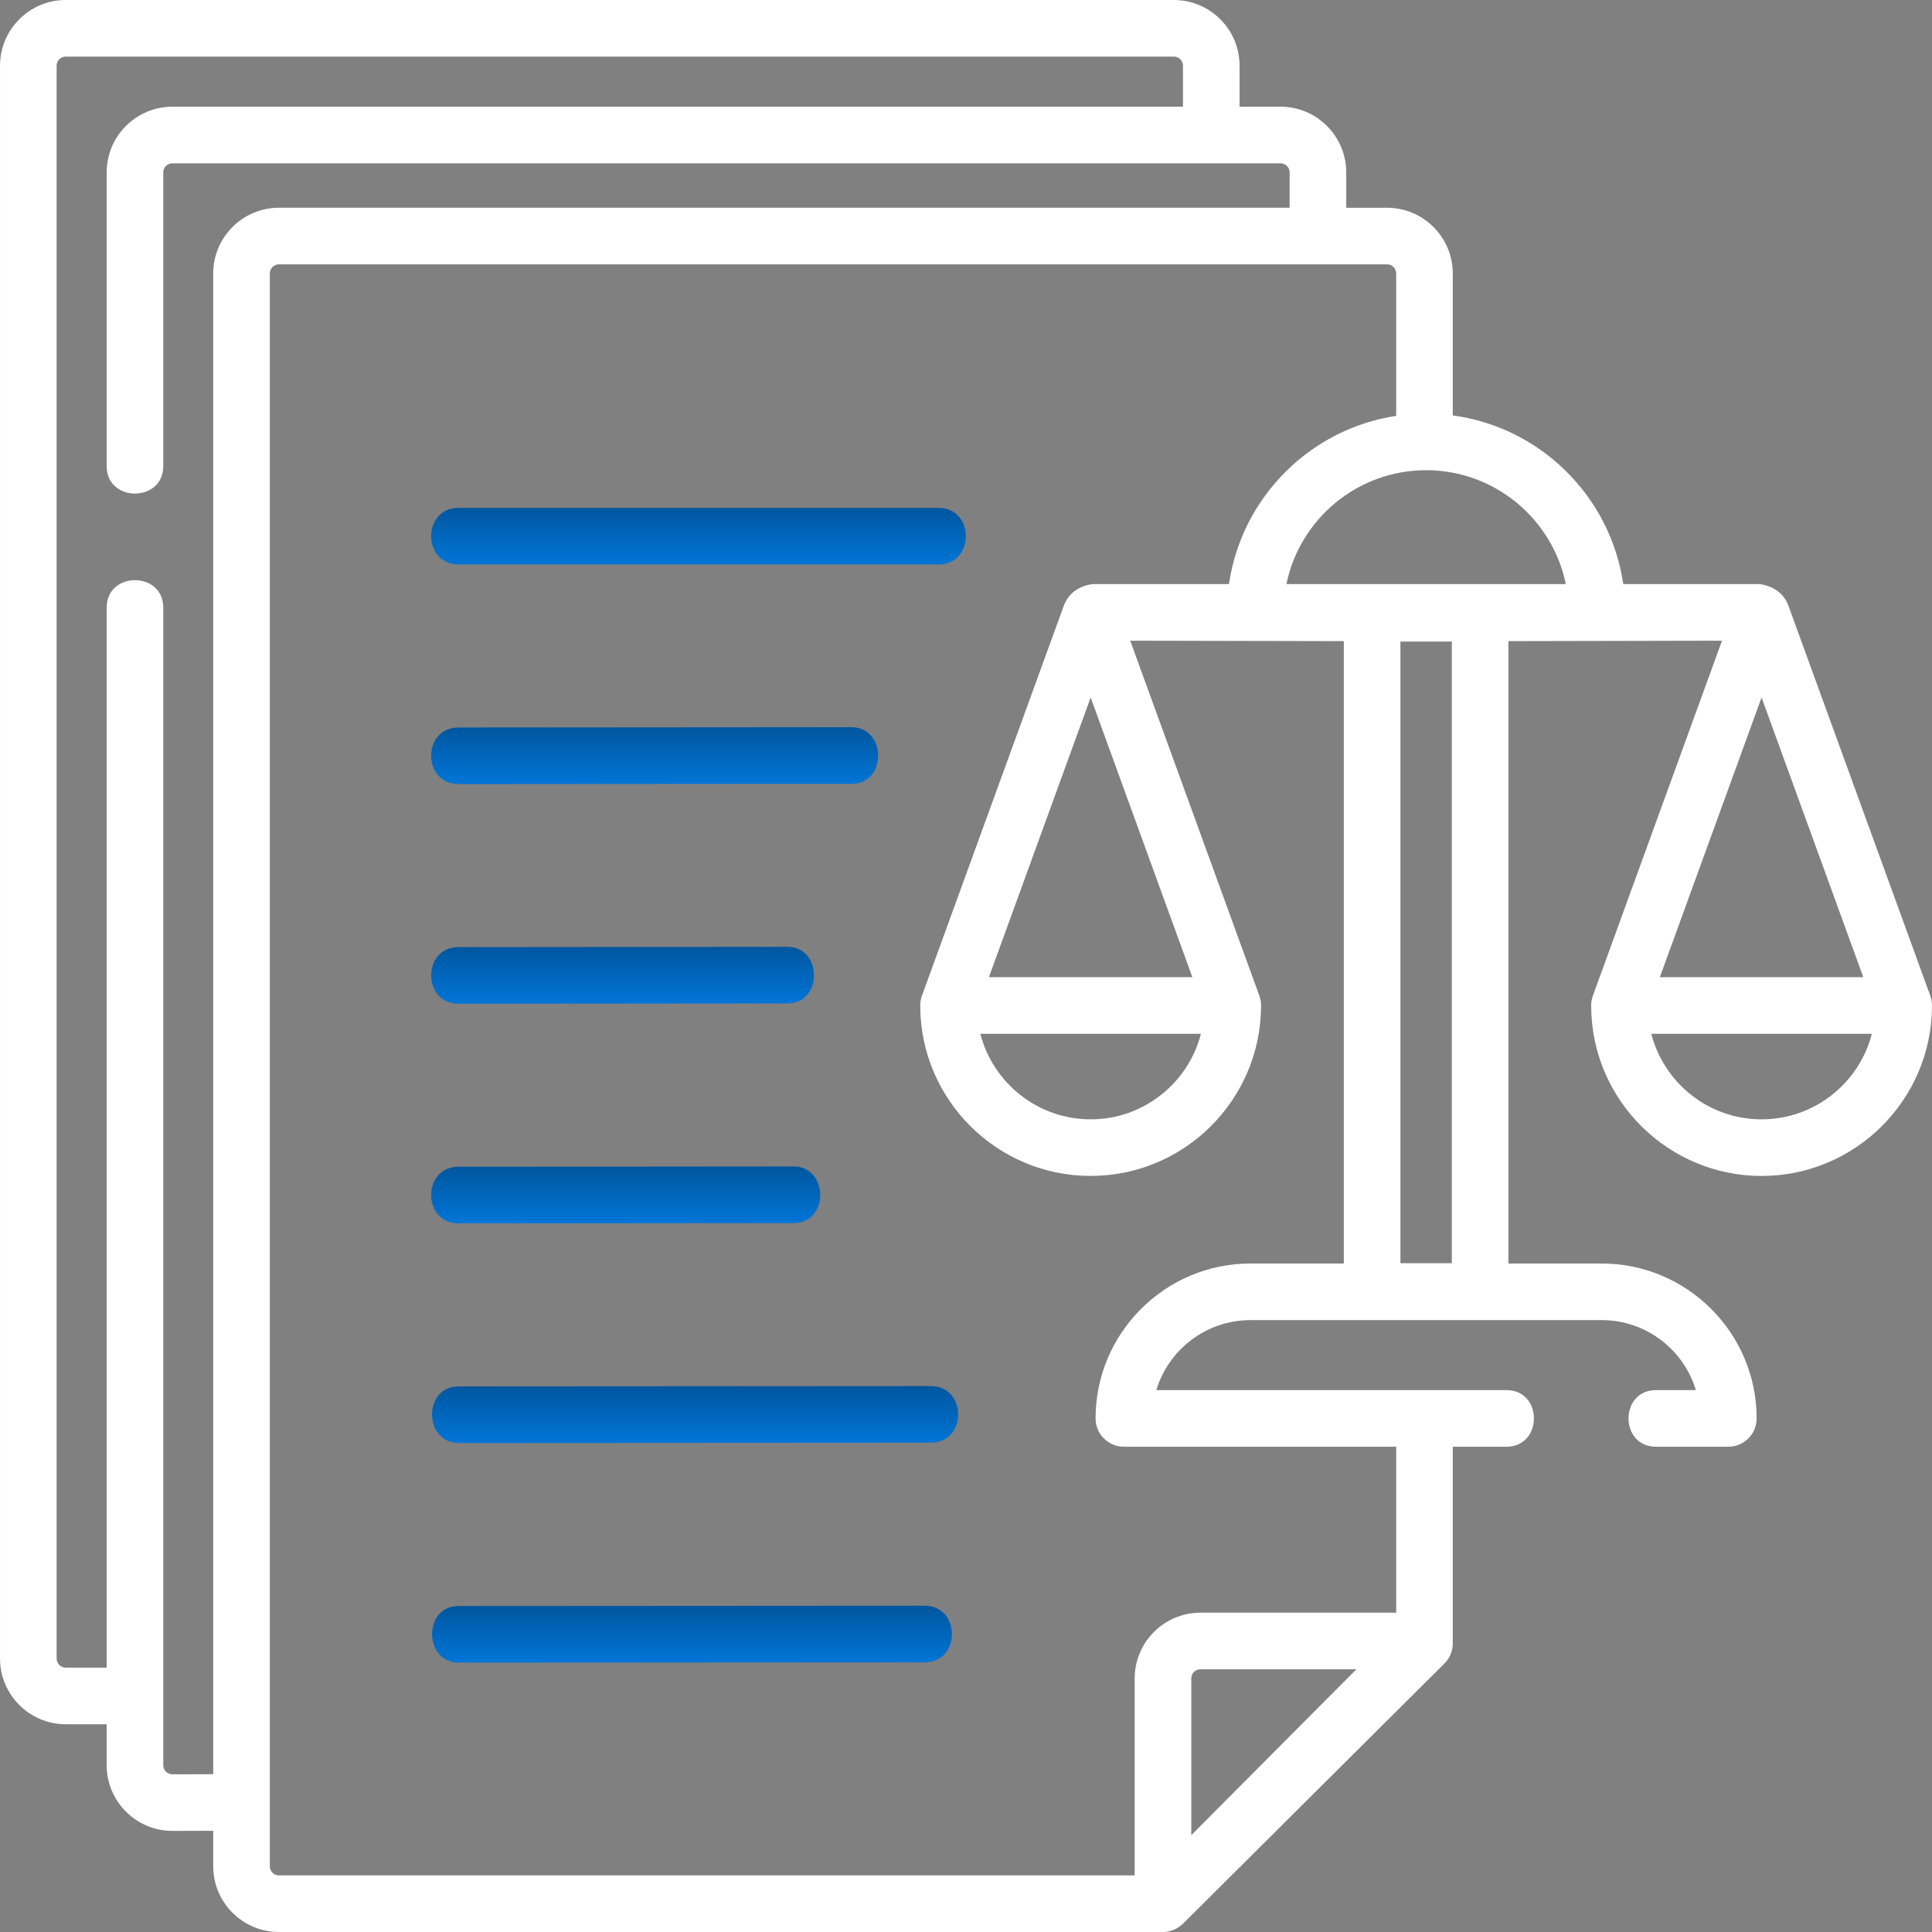 <?xml version="1.0" encoding="UTF-8"?>
<svg width="117px" height="117px" viewBox="0 0 117 117" version="1.1" xmlns="http://www.w3.org/2000/svg" xmlns:xlink="http://www.w3.org/1999/xlink">
    <rect x="0" y="0" width="117" height="117" fill="#808080" stroke="none"/>
    <title>state-jurisdiction</title>
    <defs>
        <linearGradient x1="50%" y1="-125.481%" x2="50%" y2="100%" id="linearGradient-1">
            <stop stop-color="#002F57" offset="0%"></stop>
            <stop stop-color="#0075D7" offset="99.992%"></stop>
        </linearGradient>
        <linearGradient x1="50%" y1="-125.481%" x2="50%" y2="100%" id="linearGradient-2">
            <stop stop-color="#002F57" offset="0%"></stop>
            <stop stop-color="#0075D7" offset="99.992%"></stop>
        </linearGradient>
        <linearGradient x1="50%" y1="-125.481%" x2="50%" y2="100%" id="linearGradient-3">
            <stop stop-color="#002F57" offset="0%"></stop>
            <stop stop-color="#0075D7" offset="99.992%"></stop>
        </linearGradient>
        <linearGradient x1="50%" y1="-125.481%" x2="50%" y2="100%" id="linearGradient-4">
            <stop stop-color="#002F57" offset="0%"></stop>
            <stop stop-color="#0075D7" offset="99.992%"></stop>
        </linearGradient>
        <linearGradient x1="50%" y1="-125.481%" x2="50%" y2="100%" id="linearGradient-5">
            <stop stop-color="#002F57" offset="0%"></stop>
            <stop stop-color="#0075D7" offset="99.992%"></stop>
        </linearGradient>
        <linearGradient x1="50%" y1="-125.481%" x2="50%" y2="100%" id="linearGradient-6">
            <stop stop-color="#002F57" offset="0%"></stop>
            <stop stop-color="#0075D7" offset="99.992%"></stop>
        </linearGradient>
    </defs>
    <g id="Symbols" stroke="none" stroke-width="1" fill="none" fill-rule="evenodd">
        <g id="icons-/-x-large-/-light-/-state-jurisdiction" transform="translate(0, -1)">
            <g id="state-jurisdiction" transform="translate(0, 1)">
                <path d="M27.771,34.184 L56.829,34.184 C59.045,34.184 59.045,30.756 56.829,30.756 L27.771,30.756 C25.555,30.756 25.555,34.184 27.771,34.184 Z" id="Path" fill="url(#linearGradient-1)"></path>
                <path d="M27.771,47.484 L51.575,47.467 C53.739,47.465 53.689,44.039 51.572,44.039 L27.769,44.057 C25.554,44.058 25.556,47.484 27.771,47.484 Z" id="Path" fill="url(#linearGradient-2)"></path>
                <path d="M27.771,60.785 L47.69,60.767 C49.855,60.765 49.804,57.34 47.687,57.34 L27.769,57.357 C25.554,57.359 25.556,60.785 27.771,60.785 Z" id="Path" fill="url(#linearGradient-3)"></path>
                <path d="M27.771,74.086 L48.067,74.068 C50.231,74.066 50.181,70.64 48.064,70.64 L27.769,70.658 C25.554,70.66 25.556,74.086 27.771,74.086 Z" id="Path" fill="url(#linearGradient-4)"></path>
                <path d="M56.364,83.941 L27.77,83.959 C25.605,83.96 25.655,87.386 27.772,87.386 L56.365,87.369 C58.58,87.367 58.579,83.941 56.364,83.941 Z" id="Path" fill="url(#linearGradient-5)"></path>
                <path d="M27.77,97.259 C25.605,97.261 25.655,100.687 27.772,100.687 L55.988,100.67 C58.204,100.668 58.202,97.242 55.987,97.242 L27.77,97.259 Z" id="Path" fill="url(#linearGradient-6)"></path>
                <path d="M116.898,60.306 L108.29,36.639 C108.001,35.93 107.43,35.507 106.578,35.371 L98.302,35.371 C97.532,30.068 93.3,25.874 87.979,25.158 L87.979,16.563 C87.979,14.368 86.194,12.582 83.999,12.582 L81.527,12.582 L81.527,10.442 C81.527,8.247 79.742,6.461 77.547,6.461 L75.068,6.461 L75.068,3.981 C75.068,1.786 73.283,0 71.088,0 L3.981,0 C1.786,0 0.001,1.786 0.001,3.981 L0.001,100.438 C0.001,102.633 1.786,104.419 3.981,104.419 L6.46,104.419 L6.46,106.898 C6.46,109.093 8.245,110.879 10.445,110.879 L12.912,110.872 L12.912,113.019 C12.912,115.214 14.697,117 16.892,117 L70.429,117 C70.889,117 71.324,116.807 71.652,116.486 L87.474,100.739 C87.798,100.418 87.979,99.981 87.979,99.525 L87.979,87.612 L91.231,87.612 C93.447,87.612 93.447,84.184 91.231,84.184 L70.026,84.184 C70.764,81.735 73.041,79.945 75.727,79.945 L97,79.945 C99.687,79.945 101.963,81.735 102.701,84.184 L100.284,84.184 C98.068,84.184 98.068,87.612 100.284,87.612 L104.666,87.612 C105.613,87.612 106.38,86.845 106.38,85.898 C106.38,80.726 102.172,76.518 97,76.518 L91.348,76.518 L91.348,38.826 L104.283,38.799 L96.461,60.306 C96.383,60.521 96.347,60.757 96.36,60.985 C96.41,66.634 101.019,71.214 106.679,71.214 C112.34,71.214 116.948,66.633 116.999,60.985 C116.999,60.977 116.999,60.969 116.999,60.961 C117,60.738 116.974,60.517 116.898,60.306 Z M112.84,59.178 L100.519,59.178 L106.679,42.239 L112.84,59.178 Z M77.904,35.371 C78.711,31.44 82.198,28.475 86.364,28.475 C90.53,28.475 94.017,31.44 94.824,35.371 L77.904,35.371 Z M10.44,107.451 C10.135,107.451 9.887,107.203 9.887,106.898 L9.887,36.796 C9.887,34.58 6.46,34.58 6.46,36.796 L6.46,100.991 L3.981,100.991 C3.676,100.991 3.429,100.742 3.429,100.437 L3.429,3.981 C3.429,3.676 3.676,3.428 3.981,3.428 L71.088,3.428 C71.393,3.428 71.64,3.676 71.64,3.981 L71.64,6.461 L10.44,6.461 C8.245,6.461 6.46,8.247 6.46,10.442 L6.46,28.228 C6.46,30.444 9.887,30.444 9.887,28.228 L9.887,10.442 C9.887,10.137 10.135,9.889 10.44,9.889 L77.547,9.889 C77.851,9.889 78.099,10.137 78.099,10.442 L78.099,12.581 L16.892,12.581 C14.697,12.581 12.912,14.367 12.912,16.562 L12.912,107.444 L10.44,107.451 Z M72.143,111.135 L72.143,101.644 C72.143,101.339 72.39,101.091 72.695,101.091 L82.141,101.091 L72.143,111.135 Z M84.808,76.5 L84.808,38.852 L87.92,38.852 L87.92,76.5 L84.808,76.5 Z M75.728,76.517 C70.556,76.517 66.347,80.725 66.347,85.898 C66.347,86.845 67.115,87.612 68.061,87.612 L84.552,87.612 L84.552,97.663 L72.695,97.663 C70.5,97.663 68.715,99.449 68.715,101.644 L68.715,113.572 L16.892,113.572 C16.587,113.572 16.34,113.324 16.34,113.019 L16.34,16.563 C16.34,16.258 16.587,16.009 16.892,16.009 L83.999,16.009 C84.304,16.009 84.552,16.258 84.552,16.563 L84.552,25.184 C79.323,25.974 75.187,30.133 74.426,35.371 L66.15,35.371 C65.297,35.507 64.727,35.93 64.438,36.639 L55.83,60.306 C55.752,60.521 55.717,60.757 55.729,60.985 C55.78,66.633 60.388,71.213 66.049,71.213 C71.709,71.213 76.318,66.633 76.368,60.985 C76.38,60.757 76.345,60.521 76.267,60.306 L68.445,38.799 L81.38,38.826 L81.38,76.517 L75.728,76.517 Z M59.888,59.178 L66.049,42.239 L72.209,59.178 L59.888,59.178 Z M72.727,62.606 C71.963,65.581 69.259,67.786 66.049,67.786 C62.839,67.786 60.134,65.581 59.37,62.606 L72.727,62.606 Z M106.679,67.786 C103.469,67.786 100.765,65.581 100.001,62.606 L113.357,62.606 C112.594,65.581 109.889,67.786 106.679,67.786 Z" id="Shape" fill="#FFFFFF" fill-rule="nonzero"></path>
            </g>
        </g>
    </g>
</svg>